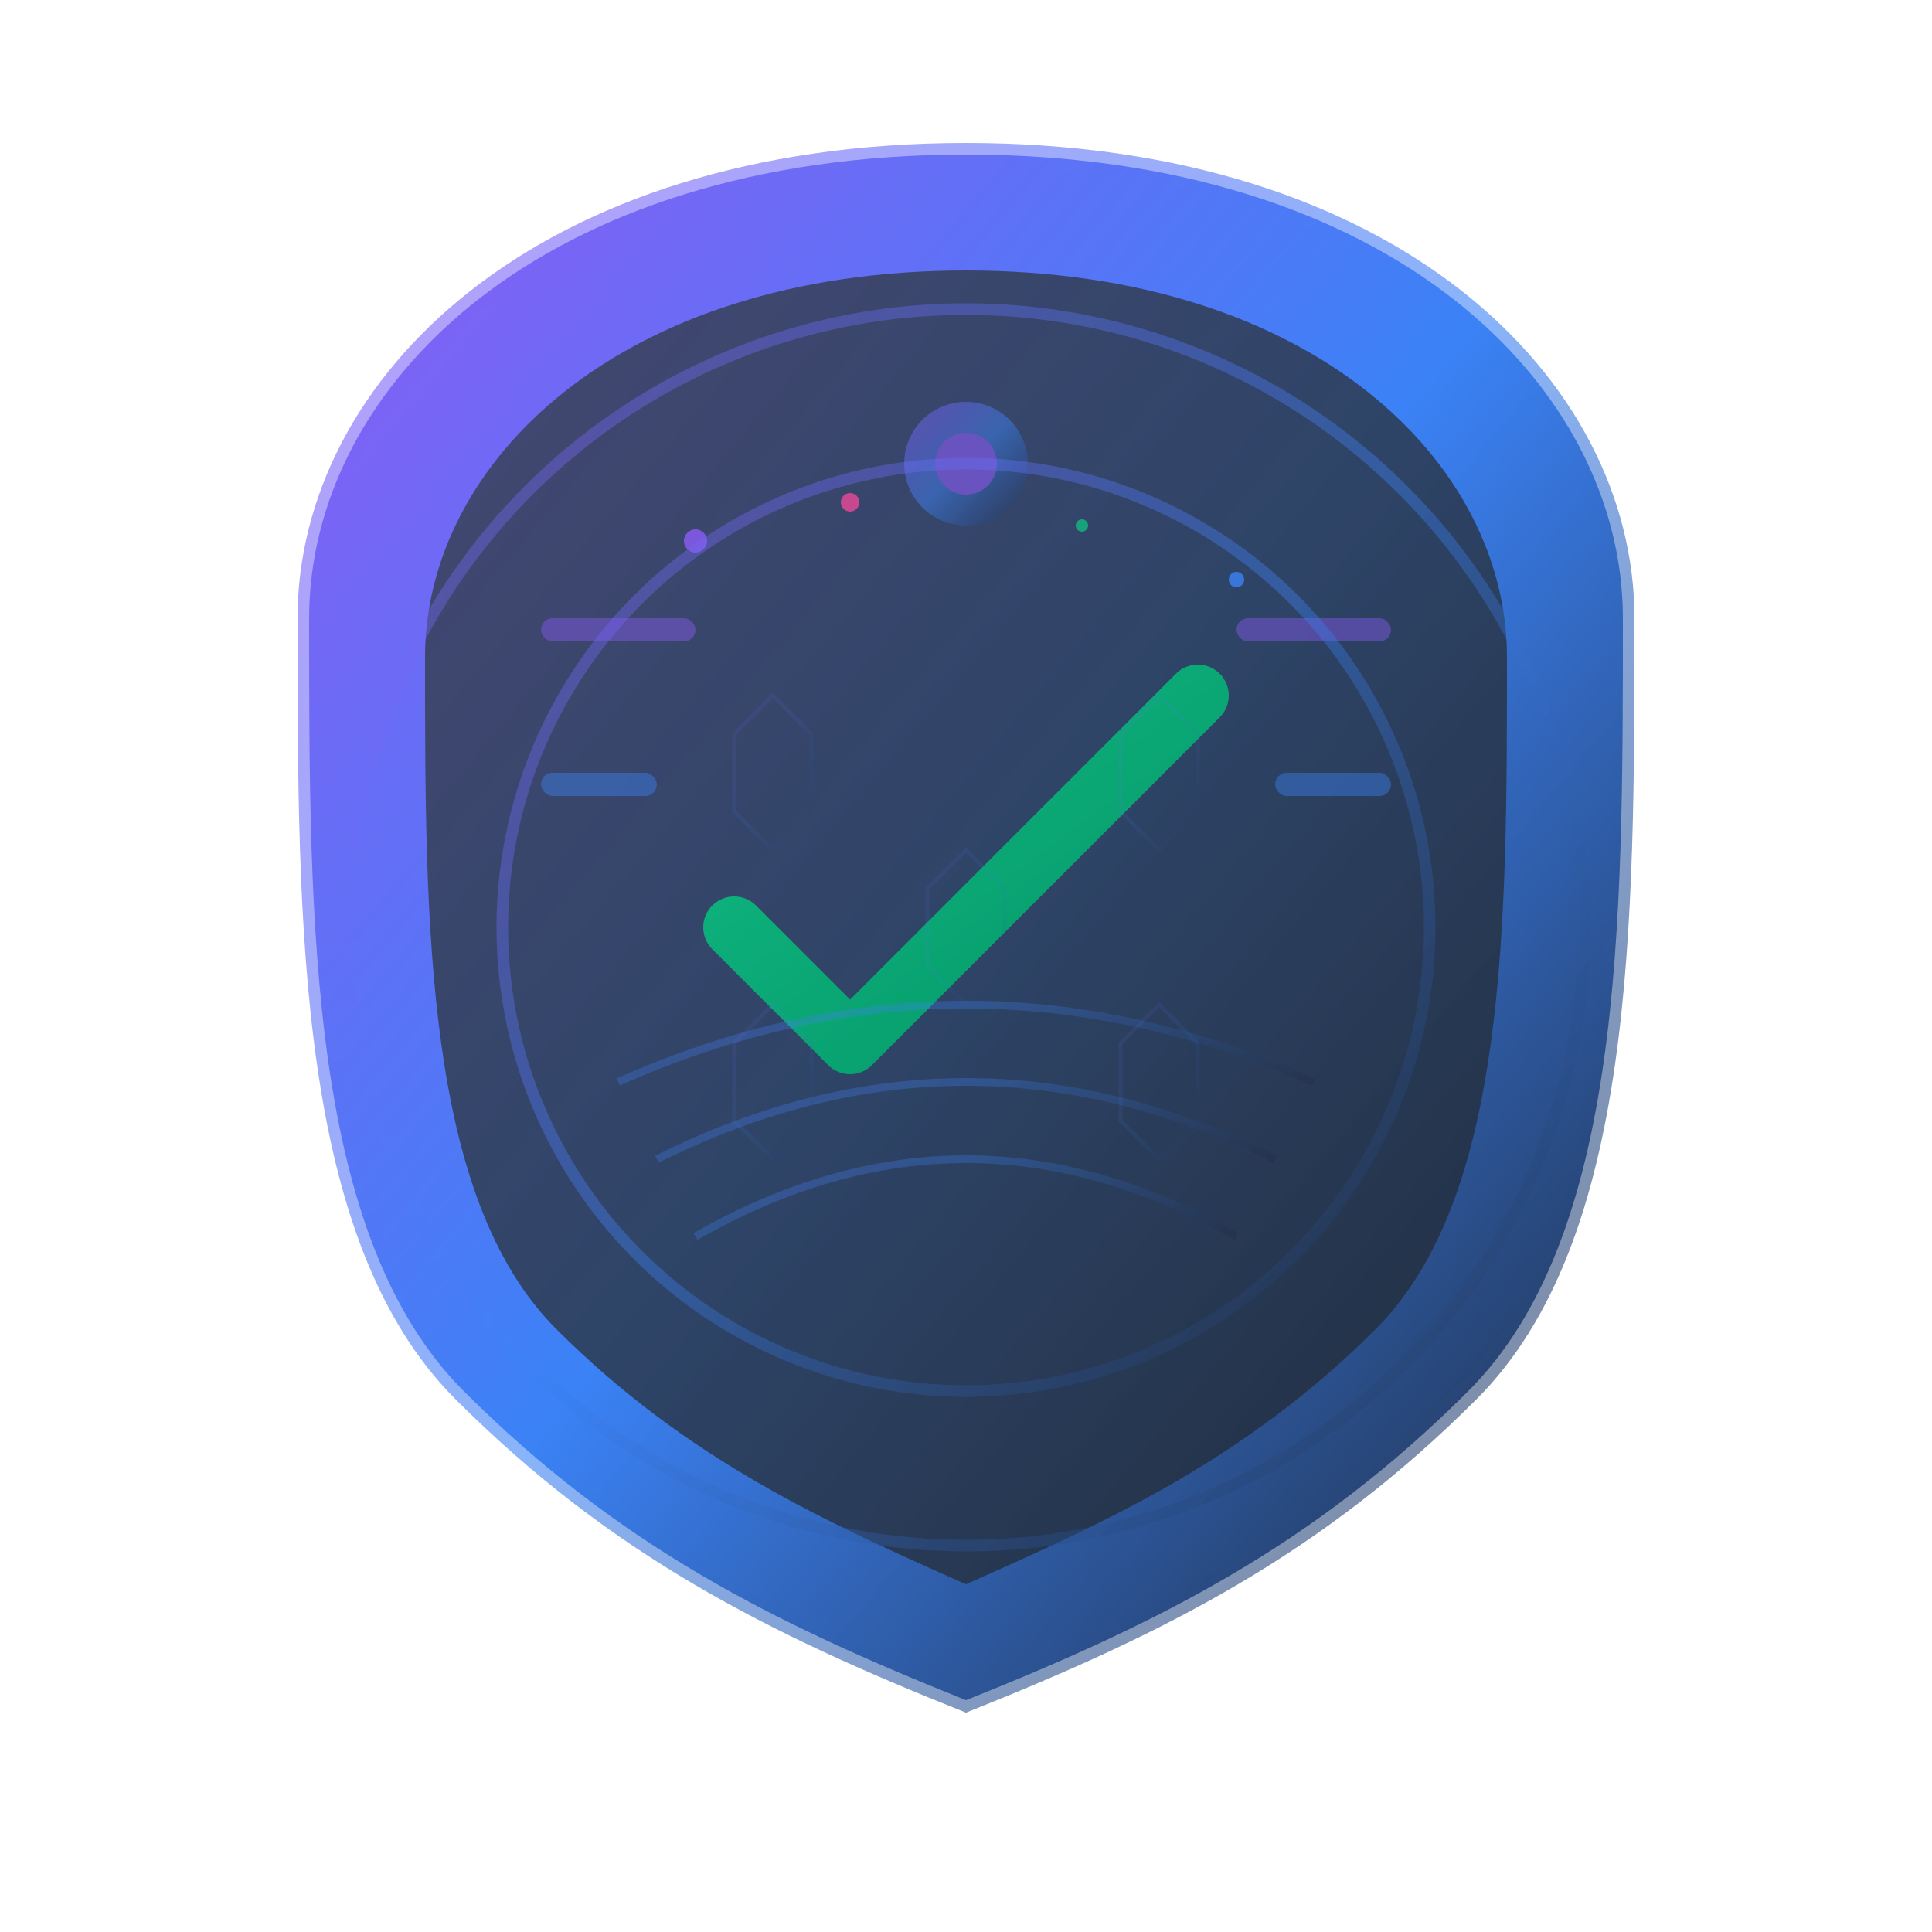 <svg width="250" height="250" viewBox="0 0 250 250" fill="none" xmlns="http://www.w3.org/2000/svg">
  <defs>
    <linearGradient id="shieldGradient" x1="0%" y1="0%" x2="100%" y2="100%">
      <stop offset="0%" style="stop-color:#8b5cf6;stop-opacity:1" />
      <stop offset="50%" style="stop-color:#3b82f6;stop-opacity:1" />
      <stop offset="100%" style="stop-color:#1e293b;stop-opacity:1" />
    </linearGradient>
    <linearGradient id="innerGradient" x1="0%" y1="0%" x2="100%" y2="100%">
      <stop offset="0%" style="stop-color:#374151;stop-opacity:1" />
      <stop offset="100%" style="stop-color:#1f2937;stop-opacity:1" />
    </linearGradient>
    <linearGradient id="checkGradient" x1="0%" y1="0%" x2="100%" y2="100%">
      <stop offset="0%" style="stop-color:#10b981;stop-opacity:1" />
      <stop offset="100%" style="stop-color:#059669;stop-opacity:1" />
    </linearGradient>
    <filter id="glow">
      <feGaussianBlur stdDeviation="4" result="coloredBlur"/>
      <feMerge> 
        <feMergeNode in="coloredBlur"/>
        <feMergeNode in="SourceGraphic"/>
      </feMerge>
    </filter>
    <filter id="shadow">
      <feDropShadow dx="0" dy="6" stdDeviation="12" flood-color="#000000" flood-opacity="0.4"/>
    </filter>
  </defs>
  
  <!-- Main Shield Body -->
  <path d="M125 20 C180 20 210 50 210 80 C210 120 210 160 190 180 C170 200 150 210 125 220 C100 210 80 200 60 180 C40 160 40 120 40 80 C40 50 70 20 125 20 Z" 
        fill="url(#shieldGradient)" filter="url(#shadow)"/>
  
  <!-- Inner Shield -->
  <path d="M125 35 C170 35 195 60 195 85 C195 120 195 155 178 172 C161 189 143 197 125 205 C107 197 89 189 72 172 C55 155 55 120 55 85 C55 60 80 35 125 35 Z" 
        fill="url(#innerGradient)" opacity="0.8"/>
  
  <!-- Shield Border -->
  <path d="M125 20 C180 20 210 50 210 80 C210 120 210 160 190 180 C170 200 150 210 125 220 C100 210 80 200 60 180 C40 160 40 120 40 80 C40 50 70 20 125 20 Z" 
        stroke="url(#shieldGradient)" stroke-width="3" fill="none" opacity="0.6"/>
  
  <!-- Checkmark -->
  <g fill="url(#checkGradient)" filter="url(#glow)">
    <path d="M95 120 L110 135 L155 90" stroke="url(#checkGradient)" stroke-width="8" 
          stroke-linecap="round" stroke-linejoin="round" fill="none">
      <animate attributeName="stroke-dasharray" values="0,100;100,0" dur="2s" repeatCount="indefinite"/>
      <animate attributeName="stroke-dashoffset" values="0;-100" dur="2s" repeatCount="indefinite"/>
    </path>
  </g>
  
  <!-- Decorative Elements -->
  <g opacity="0.6">
    <!-- Top Emblem -->
    <circle cx="125" cy="60" r="8" fill="url(#shieldGradient)" opacity="0.8"/>
    <circle cx="125" cy="60" r="4" fill="#8b5cf6"/>
    
    <!-- Side Elements -->
    <rect x="70" y="80" width="20" height="3" fill="#8b5cf6" opacity="0.7" rx="1.5"/>
    <rect x="160" y="80" width="20" height="3" fill="#8b5cf6" opacity="0.7" rx="1.5"/>
    <rect x="70" y="100" width="15" height="3" fill="#3b82f6" opacity="0.7" rx="1.5"/>
    <rect x="165" y="100" width="15" height="3" fill="#3b82f6" opacity="0.7" rx="1.5"/>
  </g>
  
  <!-- Security Pattern -->
  <g opacity="0.3" stroke="url(#shieldGradient)" stroke-width="1" fill="none">
    <path d="M80 140 Q125 120 170 140"/>
    <path d="M85 150 Q125 130 165 150"/>
    <path d="M90 160 Q125 140 160 160"/>
  </g>
  
  <!-- Glowing Particles -->
  <g opacity="0.8">
    <circle cx="90" cy="70" r="1.5" fill="#8b5cf6">
      <animate attributeName="opacity" values="0.3;1;0.3" dur="2.5s" repeatCount="indefinite"/>
      <animate attributeName="cy" values="70;65;70" dur="3s" repeatCount="indefinite"/>
    </circle>
    <circle cx="160" cy="75" r="1" fill="#3b82f6">
      <animate attributeName="opacity" values="0.5;1;0.5" dur="2s" repeatCount="indefinite"/>
      <animate attributeName="cy" values="75;70;75" dur="2.5s" repeatCount="indefinite"/>
    </circle>
    <circle cx="110" cy="65" r="1.2" fill="#ec4899">
      <animate attributeName="opacity" values="0.4;1;0.4" dur="1.8s" repeatCount="indefinite"/>
      <animate attributeName="cy" values="65;60;65" dur="2.8s" repeatCount="indefinite"/>
    </circle>
    <circle cx="140" cy="68" r="0.8" fill="#10b981">
      <animate attributeName="opacity" values="0.3;1;0.3" dur="2.2s" repeatCount="indefinite"/>
      <animate attributeName="cy" values="68;63;68" dur="3.2s" repeatCount="indefinite"/>
    </circle>
  </g>
  
  <!-- Energy Rings -->
  <g opacity="0.4" stroke="url(#shieldGradient)" stroke-width="1.5" fill="none">
    <circle cx="125" cy="120" r="60">
      <animate attributeName="r" values="60;65;60" dur="4s" repeatCount="indefinite"/>
      <animate attributeName="opacity" values="0.4;0.1;0.4" dur="4s" repeatCount="indefinite"/>
    </circle>
    <circle cx="125" cy="120" r="80">
      <animate attributeName="r" values="80;85;80" dur="5s" repeatCount="indefinite"/>
      <animate attributeName="opacity" values="0.3;0.1;0.3" dur="5s" repeatCount="indefinite"/>
    </circle>
  </g>
  
  <!-- Lock Symbol (Alternative to checkmark) -->
  <g opacity="0" fill="url(#checkGradient)">
    <rect x="115" y="110" width="20" height="15" rx="2" fill="url(#innerGradient)"/>
    <path d="M118 110 V105 C118 100 120 98 125 98 C130 98 132 100 132 105 V110" 
          stroke="url(#checkGradient)" stroke-width="2" fill="none"/>
    <circle cx="125" cy="118" r="2" fill="url(#checkGradient)"/>
    
    <animateTransform attributeName="transform" type="scale" 
                      values="0;1;0" dur="3s" begin="2s" repeatCount="indefinite"/>
    <animate attributeName="opacity" values="0;1;0" dur="3s" begin="2s" repeatCount="indefinite"/>
  </g>
  
  <!-- Hex Pattern Background -->
  <g opacity="0.1" stroke="url(#shieldGradient)" stroke-width="0.5" fill="none">
    <polygon points="100,90 105,95 105,105 100,110 95,105 95,95"/>
    <polygon points="150,90 155,95 155,105 150,110 145,105 145,95"/>
    <polygon points="125,110 130,115 130,125 125,130 120,125 120,115"/>
    <polygon points="100,130 105,135 105,145 100,150 95,145 95,135"/>
    <polygon points="150,130 155,135 155,145 150,150 145,145 145,135"/>
  </g>
  
  <!-- Scan Line Effect -->
  <g opacity="0.5">
    <line x1="40" y1="120" x2="210" y2="120" stroke="url(#checkGradient)" stroke-width="1">
      <animate attributeName="y1" values="50;180;50" dur="3s" repeatCount="indefinite"/>
      <animate attributeName="y2" values="50;180;50" dur="3s" repeatCount="indefinite"/>
      <animate attributeName="opacity" values="0;0.8;0" dur="3s" repeatCount="indefinite"/>
    </line>
  </g>
</svg>
